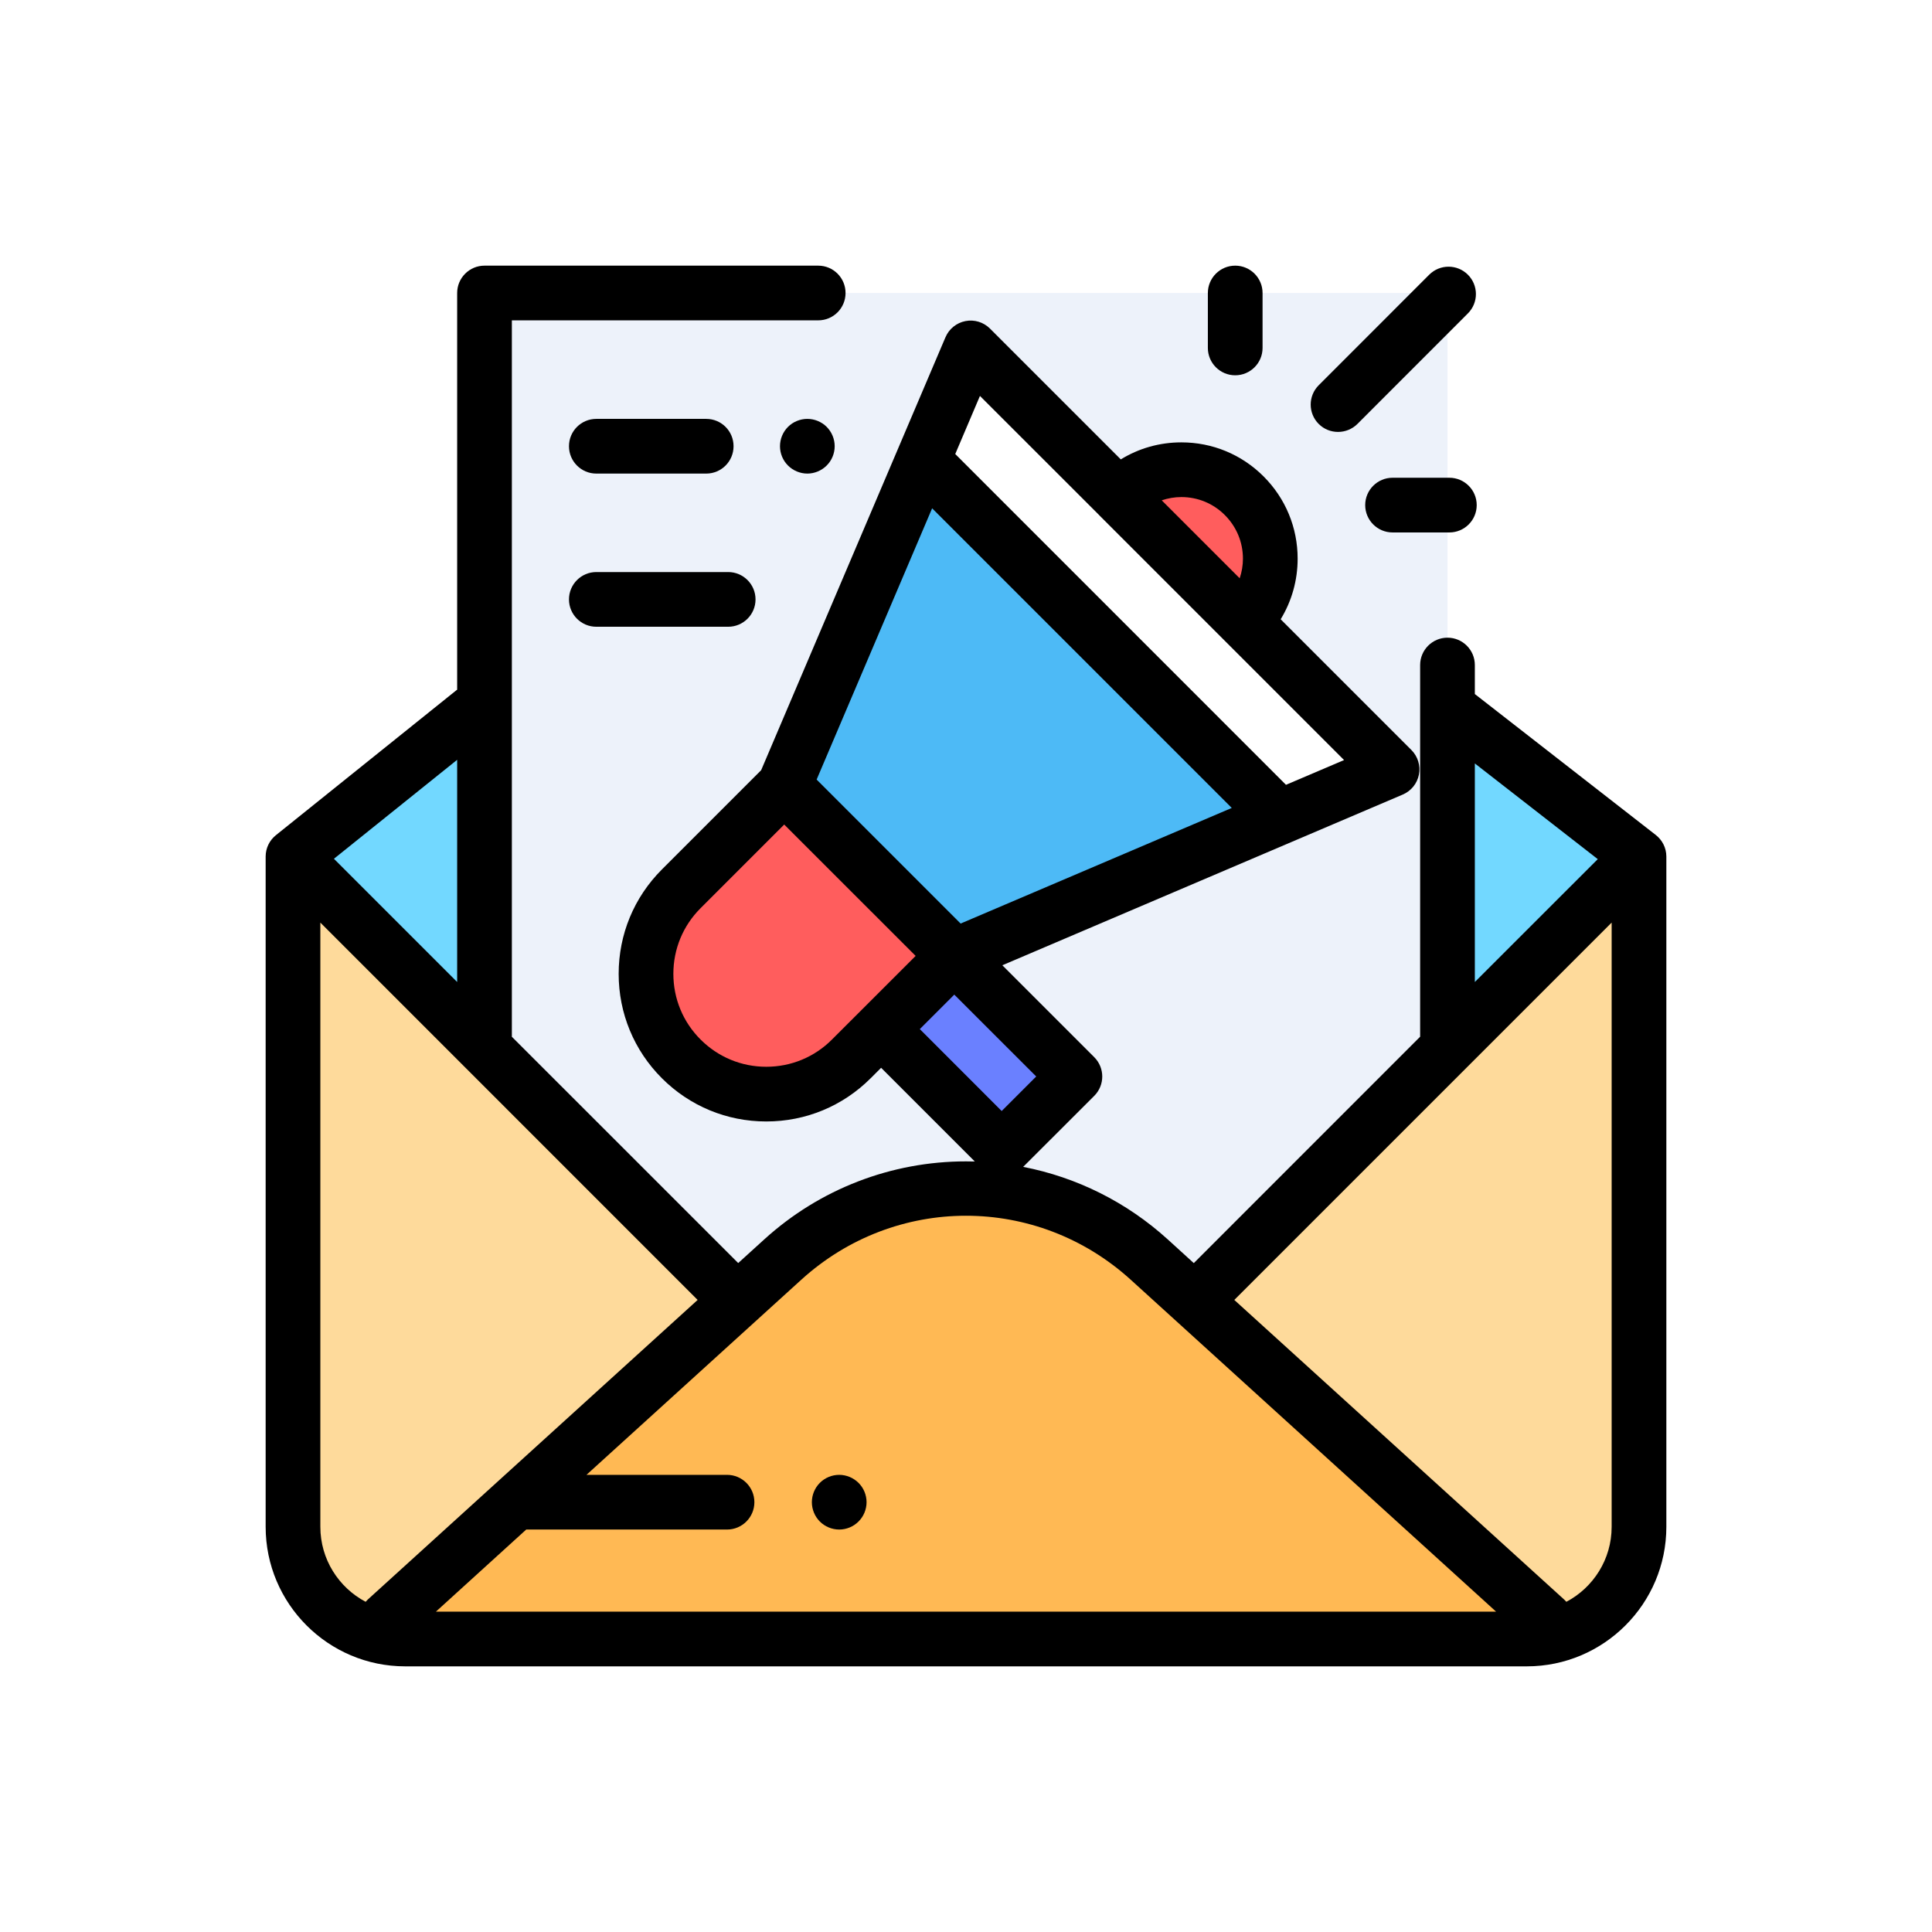 <svg width="32" height="32" viewBox="0 0 32 32" fill="none" xmlns="http://www.w3.org/2000/svg">
<rect width="32" height="32" fill="white"/>
<g clip-path="url(#clip0_144_714)">
<path d="M7.844 11.786L4.853 14.188V25.289C4.853 26.315 5.685 27.147 6.711 27.147H25.289C26.315 27.147 27.147 26.315 27.147 25.289V14.188L24.156 11.858" fill="#72D8FF"/>
<path d="M23.975 4.853H8.025V22.12H23.975V4.853Z" fill="#EDF2FA"/>
<path d="M19.036 22.325H12.716L4.853 14.188V25.289C4.853 26.315 5.685 27.147 6.711 27.147H25.289C26.315 27.147 27.147 26.315 27.147 25.289V14.188L19.036 22.325Z" fill="#FEDA9B"/>
<path d="M6.396 26.83L12.966 20.862C14.687 19.298 17.313 19.298 19.034 20.862L25.604 26.83H6.396Z" fill="#FFB954"/>
<path d="M20.609 10.295C21.184 9.719 21.184 8.787 20.609 8.212C20.033 7.636 19.101 7.636 18.526 8.212L20.609 10.295Z" fill="#FF5D5D"/>
<path d="M15.806 15.833L14.101 17.539C13.323 18.317 12.062 18.317 11.284 17.539C10.506 16.761 10.506 15.499 11.284 14.722L12.989 13.016L15.806 15.833Z" fill="#FF5D5D"/>
<path d="M15.807 15.834L17.803 17.83L16.591 19.043L14.594 17.046L15.807 15.834Z" fill="#6A80FF"/>
<path d="M15.807 15.834L12.989 13.016L16.077 5.763L23.057 12.743L15.807 15.834Z" fill="#4DBAF6"/>
<path d="M21.196 13.536L23.057 12.743L16.077 5.763L15.285 7.624L21.196 13.536Z" fill="white"/>
<path d="M13.052 7.07C12.967 7.155 12.919 7.271 12.919 7.391C12.919 7.51 12.967 7.627 13.052 7.711C13.136 7.795 13.253 7.844 13.372 7.844C13.491 7.844 13.608 7.795 13.692 7.711C13.777 7.627 13.825 7.51 13.825 7.391C13.825 7.271 13.777 7.155 13.692 7.07C13.608 6.986 13.491 6.938 13.372 6.938C13.253 6.938 13.136 6.986 13.052 7.07Z" fill="black"/>
<path d="M9.877 7.844H11.697C11.948 7.844 12.15 7.641 12.15 7.391C12.15 7.14 11.948 6.938 11.697 6.938H9.877C9.627 6.938 9.424 7.14 9.424 7.391C9.424 7.641 9.627 7.844 9.877 7.844Z" fill="black"/>
<path d="M9.877 10.381H12.061C12.311 10.381 12.514 10.178 12.514 9.928C12.514 9.678 12.311 9.475 12.061 9.475H9.877C9.627 9.475 9.424 9.678 9.424 9.928C9.424 10.178 9.627 10.381 9.877 10.381Z" fill="black"/>
<path d="M27.425 13.83C27.425 13.83 27.425 13.83 27.425 13.83L24.435 11.501C24.432 11.499 24.43 11.498 24.428 11.496V11.015C24.428 10.765 24.225 10.562 23.975 10.562C23.725 10.562 23.522 10.765 23.522 11.015V17.163C23.522 17.166 23.522 17.168 23.522 17.171L19.773 20.921L19.339 20.526C18.66 19.91 17.833 19.499 16.947 19.327L18.124 18.151C18.301 17.974 18.301 17.687 18.124 17.51L16.602 15.988L23.235 13.16C23.373 13.101 23.473 12.977 23.502 12.829C23.53 12.681 23.484 12.529 23.377 12.422L21.212 10.257C21.395 9.957 21.493 9.613 21.493 9.253C21.493 8.739 21.293 8.255 20.929 7.891C20.565 7.527 20.082 7.327 19.567 7.327C19.207 7.327 18.863 7.425 18.564 7.609L16.398 5.443C16.291 5.336 16.139 5.289 15.991 5.318C15.843 5.347 15.719 5.447 15.66 5.586L12.607 12.757L10.963 14.401C10.501 14.863 10.247 15.477 10.247 16.13C10.247 16.783 10.501 17.397 10.963 17.859C11.425 18.321 12.039 18.575 12.692 18.575C13.345 18.575 13.959 18.321 14.421 17.859L14.594 17.686L16.146 19.238C16.097 19.237 16.049 19.236 16 19.236C14.763 19.236 13.577 19.694 12.661 20.526L12.227 20.92L8.477 17.171C8.478 17.168 8.478 17.166 8.478 17.163V5.306H13.552C13.803 5.306 14.005 5.103 14.005 4.853C14.005 4.603 13.803 4.4 13.552 4.4H8.025C7.775 4.4 7.572 4.603 7.572 4.853V11.424C7.568 11.427 7.564 11.43 7.56 11.432L4.569 13.834C4.569 13.834 4.569 13.834 4.569 13.834C4.466 13.917 4.4 14.045 4.4 14.187V25.289C4.4 26.563 5.437 27.6 6.711 27.6H25.289C26.563 27.6 27.6 26.563 27.6 25.289V14.187C27.6 14.042 27.531 13.913 27.425 13.83ZM15.439 8.419L20.402 13.382L15.911 15.297L13.526 12.912L15.439 8.419ZM19.567 8.233C19.84 8.233 20.096 8.339 20.288 8.532C20.481 8.725 20.587 8.981 20.587 9.253C20.587 9.366 20.568 9.475 20.533 9.578L19.242 8.287C19.346 8.252 19.455 8.233 19.567 8.233ZM16.231 6.558L18.205 8.531C18.205 8.532 18.205 8.532 18.205 8.532C18.205 8.532 18.206 8.532 18.206 8.533L20.288 10.615L20.288 10.615L20.288 10.615L22.262 12.589L21.3 12.999L15.822 7.52L16.231 6.558ZM12.692 17.669C12.281 17.669 11.895 17.509 11.604 17.218C11.313 16.928 11.153 16.541 11.153 16.13C11.153 15.719 11.313 15.332 11.604 15.042L12.989 13.657L15.166 15.833L13.78 17.218C13.49 17.509 13.103 17.669 12.692 17.669ZM15.806 16.474L17.163 17.83L16.591 18.402L15.235 17.045L15.806 16.474ZM24.428 12.645L26.464 14.23L24.428 16.265V12.645ZM13.271 21.197C14.826 19.783 17.173 19.783 18.729 21.197L24.78 26.694H7.22L8.716 25.334H12.042C12.292 25.334 12.495 25.131 12.495 24.881C12.495 24.631 12.292 24.428 12.042 24.428H9.714L13.271 21.197ZM7.572 12.585V16.265L5.531 14.224L7.572 12.585ZM5.306 25.289V15.281L11.555 21.531L6.091 26.494C6.079 26.506 6.067 26.518 6.056 26.531C5.61 26.295 5.306 25.827 5.306 25.289ZM25.944 26.531C25.933 26.518 25.921 26.506 25.908 26.494L20.444 21.531L26.694 15.281V25.289C26.694 25.827 26.39 26.295 25.944 26.531Z" fill="black"/>
<path d="M22.162 7.154C22.278 7.154 22.394 7.11 22.483 7.022L24.313 5.191C24.49 5.014 24.49 4.727 24.313 4.55C24.136 4.373 23.849 4.373 23.672 4.55L21.842 6.381C21.665 6.558 21.665 6.845 21.842 7.022C21.93 7.11 22.046 7.154 22.162 7.154Z" fill="black"/>
<path d="M20.459 6.216C20.709 6.216 20.912 6.013 20.912 5.763V4.853C20.912 4.603 20.709 4.4 20.459 4.4C20.209 4.4 20.006 4.603 20.006 4.853V5.763C20.006 6.013 20.209 6.216 20.459 6.216Z" fill="black"/>
<path d="M24.006 7.913H23.065C22.815 7.913 22.612 8.116 22.612 8.366C22.612 8.616 22.815 8.819 23.065 8.819H24.006C24.256 8.819 24.459 8.616 24.459 8.366C24.459 8.116 24.256 7.913 24.006 7.913Z" fill="black"/>
<path d="M13.9 25.334C14.019 25.334 14.136 25.286 14.22 25.201C14.305 25.117 14.353 25 14.353 24.881C14.353 24.762 14.305 24.645 14.22 24.561C14.136 24.477 14.019 24.428 13.9 24.428C13.78 24.428 13.664 24.476 13.579 24.561C13.495 24.645 13.447 24.762 13.447 24.881C13.447 25 13.495 25.117 13.579 25.201C13.664 25.286 13.781 25.334 13.9 25.334Z" fill="black"/>
</g>
<defs>
<clipPath id="clip0_144_714">
<rect width="23.2" height="23.2" fill="white" transform="translate(4.4 4.4)"/>
</clipPath>
</defs>
</svg>
